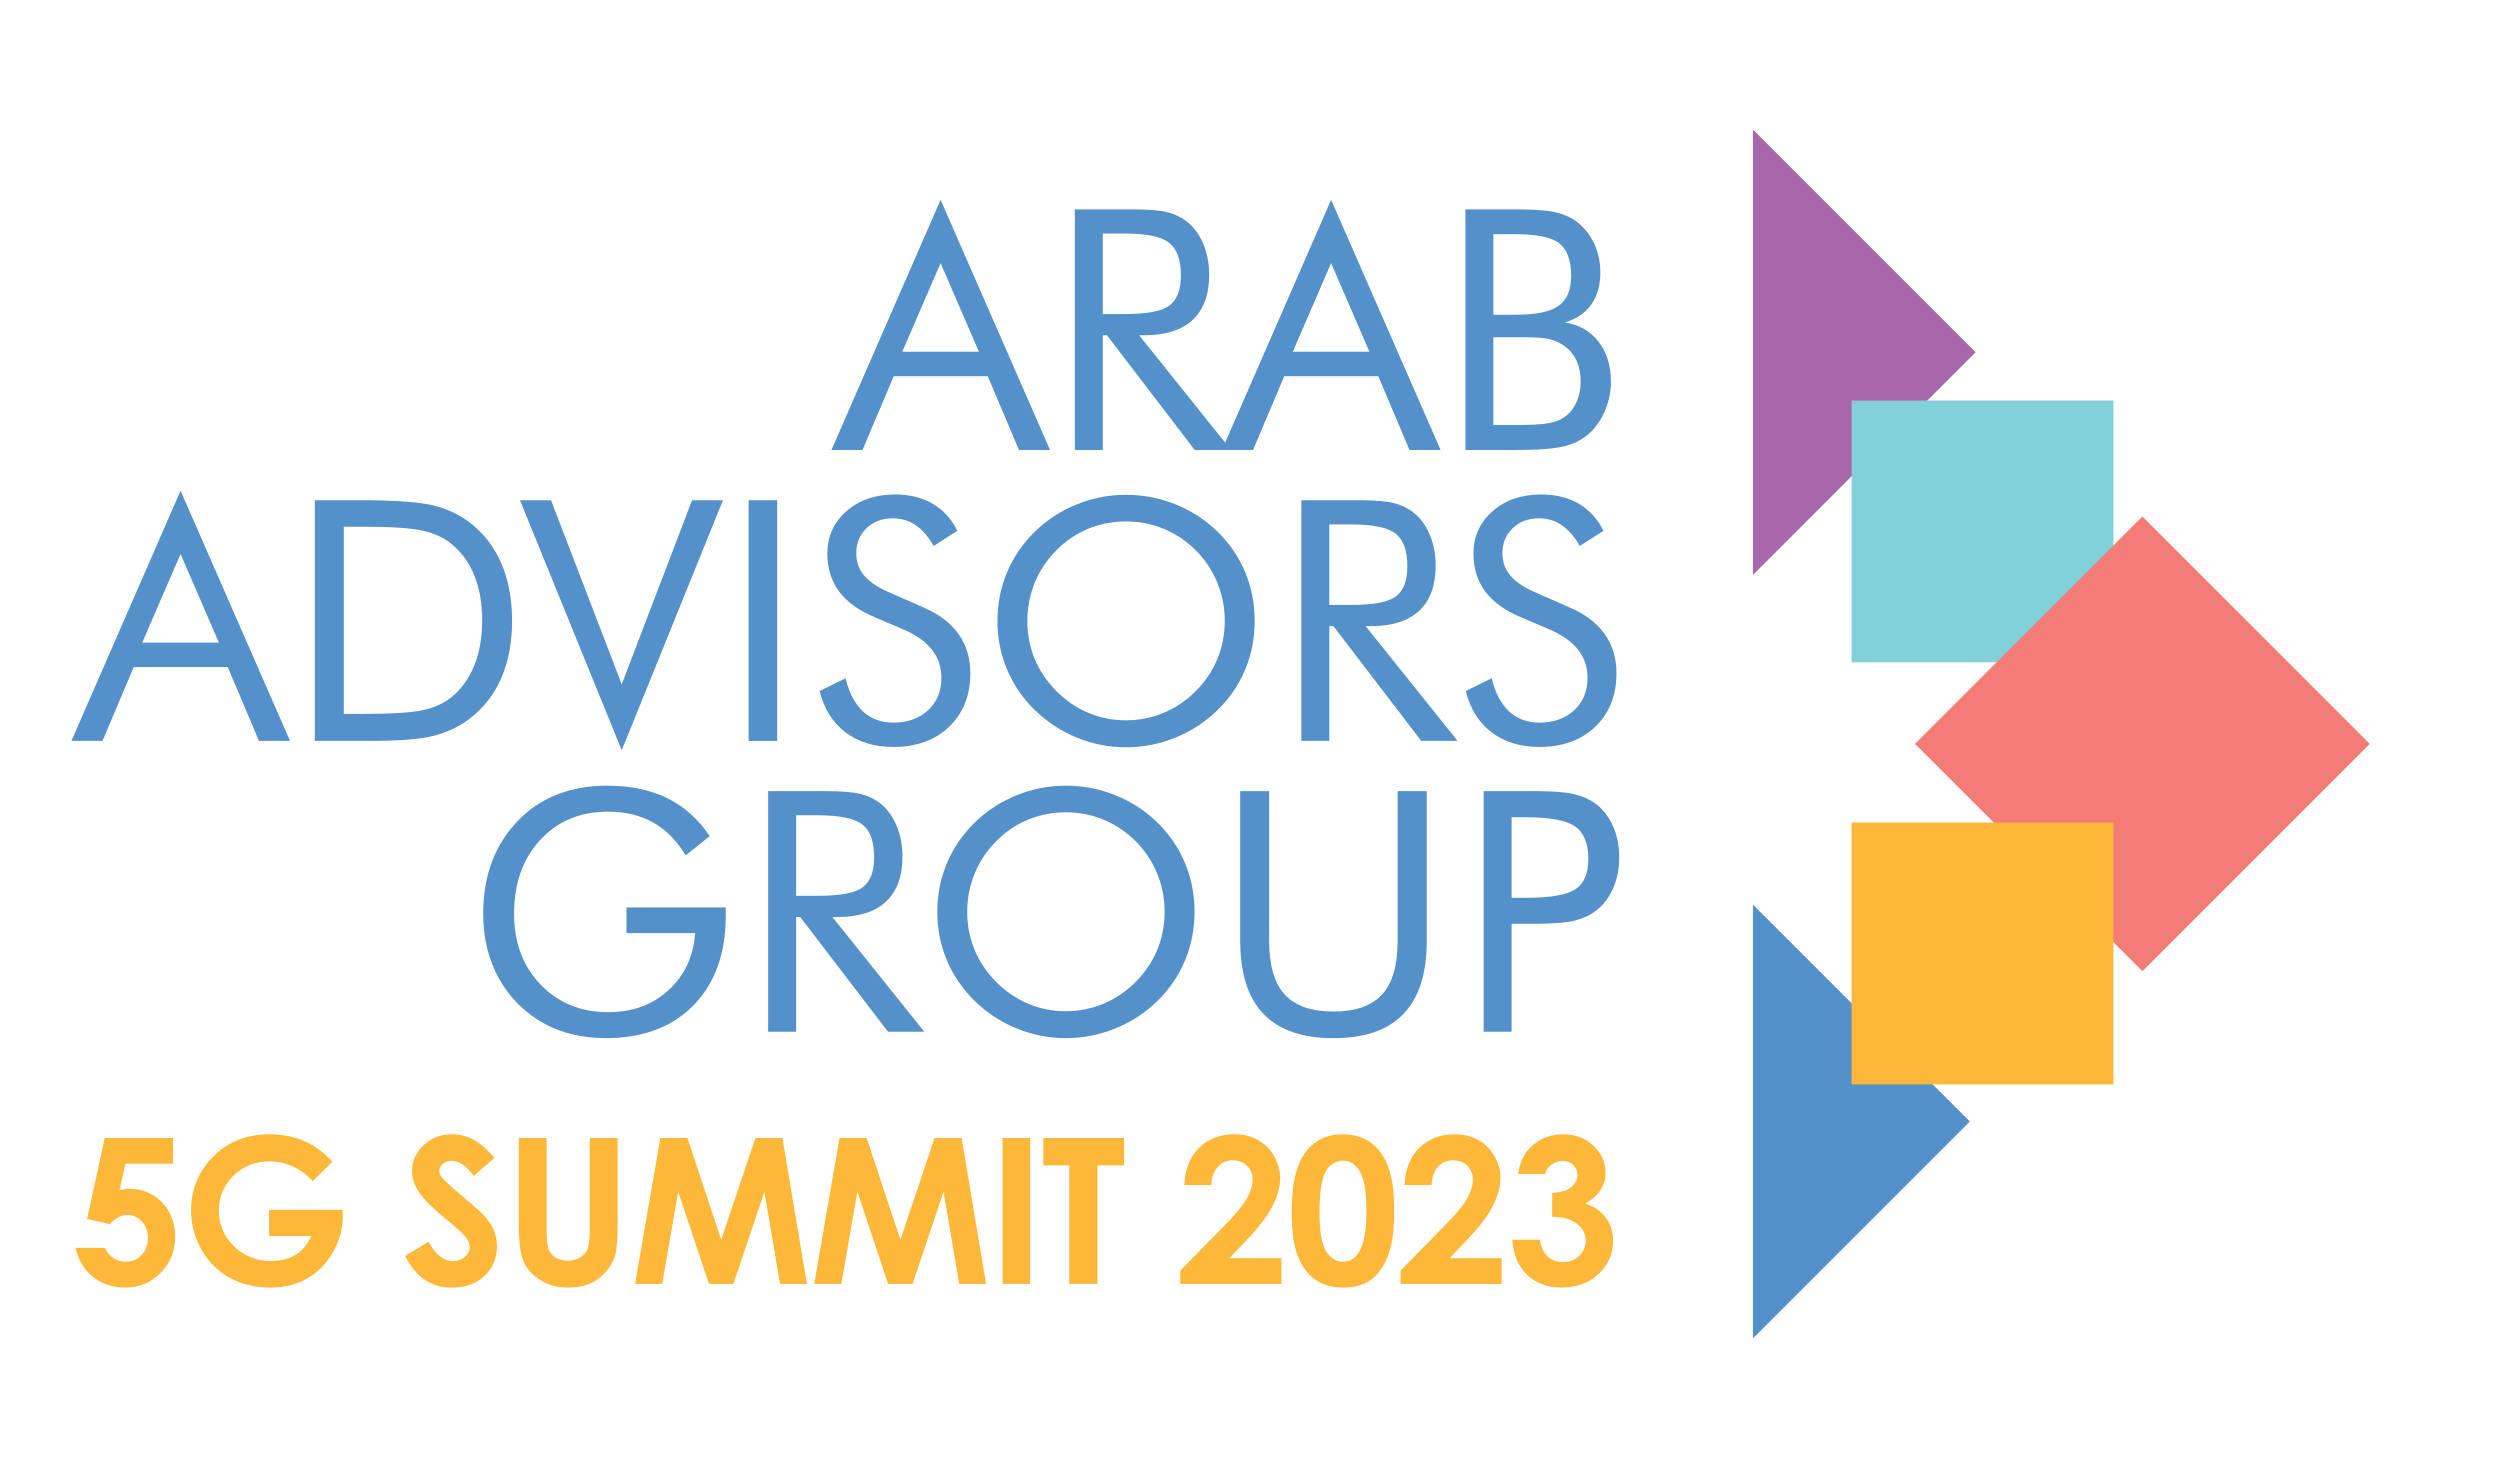 <?xml version="1.0" encoding="UTF-8" standalone="no"?>
<svg
   xmlns:dc="http://purl.org/dc/elements/1.1/"
   xmlns:cc="http://creativecommons.org/ns#"
   xmlns:rdf="http://www.w3.org/1999/02/22-rdf-syntax-ns#"
   xmlns:svg="http://www.w3.org/2000/svg"
   xmlns="http://www.w3.org/2000/svg"
   viewBox="0 0 296.225 175.765"
   height="175.765"
   width="296.225"
   xml:space="preserve"
   id="svg2"
   version="1.1"><defs
     id="defs6"><clipPath
       id="clipPath18"
       clipPathUnits="userSpaceOnUse"><path
         id="path16"
         d="M 0,131.824 H 222.169 V 0 H 0 Z" /></clipPath><clipPath
       id="clipPath72"
       clipPathUnits="userSpaceOnUse"><path
         id="path70"
         d="m 155.819,6.722 h 60.055 v 118.38 h -60.055 z" /></clipPath><clipPath
       id="clipPath80"
       clipPathUnits="userSpaceOnUse"><path
         id="path78"
         d="m 136.026,120.339 h 39.585 V 80.751 h -39.585 z" /></clipPath><clipPath
       id="clipPath84"
       clipPathUnits="userSpaceOnUse"><path
         id="path82"
         d="m 136.026,80.751 h 39.585 v 39.586 h -39.585 z" /></clipPath><clipPath
       id="clipPath104"
       clipPathUnits="userSpaceOnUse"><path
         id="path102"
         d="m 136.539,51.446 h 38.558 V 12.886 h -38.558 z" /></clipPath><clipPath
       id="clipPath108"
       clipPathUnits="userSpaceOnUse"><path
         id="path106"
         d="m 136.539,12.886 h 38.559 v 38.56 h -38.559 z" /></clipPath><clipPath
       id="clipPath128"
       clipPathUnits="userSpaceOnUse"><path
         id="path126"
         d="m 164.587,96.255 h 23.274 V 72.98 h -23.274 z" /></clipPath><clipPath
       id="clipPath132"
       clipPathUnits="userSpaceOnUse"><path
         id="path130"
         d="m 164.587,72.98 h 23.274 v 23.275 h -23.274 z" /></clipPath><clipPath
       id="clipPath150"
       clipPathUnits="userSpaceOnUse"><path
         id="path148"
         d="M 124.281,96.255 H 147.56 V 72.98 h -23.279 z" /></clipPath><clipPath
       id="clipPath154"
       clipPathUnits="userSpaceOnUse"><path
         id="path152"
         d="M 124.281,72.98 H 147.56 V 96.255 H 124.281 Z" /></clipPath><clipPath
       id="clipPath172"
       clipPathUnits="userSpaceOnUse"><path
         id="path170"
         d="m 101.296,87.05 h 39.801 v -39.8 h -39.801 z" /></clipPath><clipPath
       id="clipPath176"
       clipPathUnits="userSpaceOnUse"><path
         id="path174"
         d="m 101.296,47.25 h 39.801 v 39.799 h -39.801 z" /></clipPath><clipPath
       id="clipPath196"
       clipPathUnits="userSpaceOnUse"><path
         id="path194"
         d="M 170.227,85.946 H 210.65 V 45.523 h -40.423 z" /></clipPath><clipPath
       id="clipPath200"
       clipPathUnits="userSpaceOnUse"><path
         id="path198"
         d="M 170.227,45.523 H 210.65 V 85.946 H 170.227 Z" /></clipPath><clipPath
       id="clipPath220"
       clipPathUnits="userSpaceOnUse"><path
         id="path218"
         d="M 124.281,58.742 H 147.56 V 35.467 h -23.279 z" /></clipPath><clipPath
       id="clipPath224"
       clipPathUnits="userSpaceOnUse"><path
         id="path222"
         d="M 124.281,35.467 H 147.56 V 58.742 H 124.281 Z" /></clipPath><clipPath
       id="clipPath242"
       clipPathUnits="userSpaceOnUse"><path
         id="path240"
         d="m 164.587,58.742 h 23.274 V 35.467 h -23.274 z" /></clipPath><clipPath
       id="clipPath246"
       clipPathUnits="userSpaceOnUse"><path
         id="path244"
         d="m 164.587,35.467 h 23.274 v 23.275 h -23.274 z" /></clipPath><clipPath
       id="clipPath264"
       clipPathUnits="userSpaceOnUse"><path
         id="path262"
         d="M 0,131.824 H 222.169 V 0 H 0 Z" /></clipPath></defs><g
     transform="matrix(1.333,0,0,-1.333,0,175.765)"
     id="g10"><g
       id="g12"><g
         clip-path="url(#clipPath18)"
         id="g14"><g
           transform="translate(9.311,30.703)"
           id="g20"><path
             id="path22"
             style="fill:#fdb739;fill-opacity:1;fill-rule:nonzero;stroke:none"
             d="M 0,0 H 6.076 V -2.284 H 1.843 L 1.314,-4.639 c 0.147,0.041 0.291,0.072 0.432,0.093 0.141,0.021 0.276,0.031 0.405,0.031 1.176,0 2.154,-0.402 2.933,-1.204 0.779,-0.802 1.168,-1.83 1.168,-3.082 0,-1.264 -0.431,-2.329 -1.292,-3.197 -0.861,-0.867 -1.909,-1.3 -3.144,-1.3 -1.105,0 -2.054,0.314 -2.848,0.943 -0.794,0.629 -1.314,1.49 -1.561,2.584 H 0 c 0.2,-0.406 0.463,-0.713 0.789,-0.921 0.326,-0.209 0.687,-0.314 1.08,-0.314 0.547,0 1.011,0.197 1.394,0.591 0.382,0.394 0.573,0.9 0.573,1.517 0,0.6 -0.178,1.092 -0.534,1.477 -0.355,0.385 -0.786,0.578 -1.292,0.578 -0.27,0 -0.536,-0.068 -0.798,-0.203 C 0.951,-7.181 0.693,-7.384 0.441,-7.655 l -2.011,0.45 z" /></g><g
           transform="translate(29.542,28.587)"
           id="g24"><path
             id="path26"
             style="fill:#fdb739;fill-opacity:1;fill-rule:nonzero;stroke:none"
             d="m 0,0 -1.739,-1.719 c -1.1,1.164 -2.383,1.746 -3.848,1.746 -1.277,0 -2.346,-0.423 -3.208,-1.27 -0.862,-0.847 -1.293,-1.876 -1.293,-3.087 0,-1.252 0.447,-2.313 1.341,-3.183 0.895,-0.87 1.998,-1.305 3.311,-1.305 0.853,0 1.573,0.179 2.159,0.538 0.585,0.358 1.057,0.92 1.416,1.684 h -3.756 v 2.319 h 6.525 l 0.018,-0.547 c 0,-1.134 -0.294,-2.21 -0.882,-3.227 -0.588,-1.017 -1.349,-1.793 -2.284,-2.328 -0.935,-0.535 -2.031,-0.803 -3.289,-0.803 -1.346,0 -2.547,0.293 -3.602,0.878 -1.056,0.585 -1.89,1.418 -2.505,2.5 -0.614,1.081 -0.922,2.248 -0.922,3.501 0,1.716 0.568,3.21 1.703,4.48 1.346,1.51 3.098,2.266 5.255,2.266 1.129,0 2.184,-0.209 3.166,-0.626 C -1.605,1.464 -0.793,0.858 0,0" /></g><g
           transform="translate(43.945,28.94)"
           id="g28"><path
             id="path30"
             style="fill:#fdb739;fill-opacity:1;fill-rule:nonzero;stroke:none"
             d="m 0,0 -1.829,-1.614 c -0.642,0.894 -1.296,1.341 -1.961,1.341 -0.324,0 -0.589,-0.087 -0.795,-0.261 -0.207,-0.173 -0.31,-0.369 -0.31,-0.586 0,-0.217 0.074,-0.423 0.222,-0.617 0.2,-0.259 0.803,-0.815 1.81,-1.667 0.943,-0.788 1.514,-1.284 1.714,-1.491 0.501,-0.505 0.856,-0.989 1.065,-1.45 0.209,-0.462 0.313,-0.966 0.313,-1.512 0,-1.064 -0.368,-1.944 -1.104,-2.637 -0.735,-0.694 -1.694,-1.041 -2.877,-1.041 -0.924,0 -1.729,0.226 -2.415,0.679 -0.686,0.453 -1.272,1.164 -1.761,2.134 l 2.075,1.253 c 0.625,-1.147 1.343,-1.72 2.156,-1.72 0.424,0 0.78,0.124 1.068,0.37 0.289,0.247 0.433,0.532 0.433,0.856 0,0.294 -0.109,0.588 -0.327,0.881 -0.218,0.294 -0.698,0.744 -1.44,1.35 -1.413,1.152 -2.326,2.042 -2.738,2.668 -0.412,0.626 -0.618,1.25 -0.618,1.874 0,0.899 0.342,1.67 1.028,2.315 0.686,0.643 1.532,0.965 2.539,0.965 0.647,0 1.264,-0.15 1.849,-0.45 C -1.317,1.34 -0.683,0.793 0,0" /></g><g
           transform="translate(46.115,30.703)"
           id="g32"><path
             id="path34"
             style="fill:#fdb739;fill-opacity:1;fill-rule:nonzero;stroke:none"
             d="m 0,0 h 2.478 v -8.389 c 0,-0.722 0.063,-1.233 0.189,-1.533 0.127,-0.299 0.335,-0.539 0.626,-0.718 0.291,-0.179 0.643,-0.269 1.054,-0.269 0.435,0 0.81,0.1 1.125,0.3 0.314,0.2 0.532,0.454 0.653,0.762 0.12,0.308 0.18,0.897 0.18,1.767 V 0 h 2.478 v -7.734 c 0,-1.305 -0.074,-2.21 -0.22,-2.716 -0.147,-0.506 -0.428,-0.994 -0.843,-1.464 -0.414,-0.47 -0.892,-0.819 -1.432,-1.045 -0.541,-0.226 -1.17,-0.339 -1.888,-0.339 -0.941,0 -1.759,0.215 -2.456,0.648 -0.696,0.432 -1.194,0.973 -1.494,1.622 C 0.15,-10.378 0,-9.28 0,-7.734 Z" /></g><g
           transform="translate(58.698,30.703)"
           id="g36"><path
             id="path38"
             style="fill:#fdb739;fill-opacity:1;fill-rule:nonzero;stroke:none"
             d="M 0,0 H 2.406 L 5.413,-9.048 8.447,0 h 2.405 l 2.176,-12.972 H 10.64 L 9.249,-4.78 6.493,-12.972 H 4.317 L 1.586,-4.78 0.162,-12.972 h -2.408 z" /></g><g
           transform="translate(74.625,30.703)"
           id="g40"><path
             id="path42"
             style="fill:#fdb739;fill-opacity:1;fill-rule:nonzero;stroke:none"
             d="M 0,0 H 2.406 L 5.413,-9.048 8.447,0 h 2.405 l 2.176,-12.972 H 10.64 L 9.249,-4.78 6.493,-12.972 H 4.317 L 1.586,-4.78 0.162,-12.972 h -2.408 z" /></g><path
           id="path44"
           style="fill:#fdb739;fill-opacity:1;fill-rule:nonzero;stroke:none"
           d="M 89.118,30.703 H 91.57 V 17.731 h -2.452 z" /><g
           transform="translate(92.744,30.703)"
           id="g46"><path
             id="path48"
             style="fill:#fdb739;fill-opacity:1;fill-rule:nonzero;stroke:none"
             d="M 0,0 H 7.17 V -2.434 H 4.806 V -12.972 H 2.302 v 10.538 l -2.302,0 z" /></g><g
           transform="translate(107.676,26.523)"
           id="g50"><path
             id="path52"
             style="fill:#fdb739;fill-opacity:1;fill-rule:nonzero;stroke:none"
             d="m 0,0 h -2.408 c 0.065,1.399 0.504,2.5 1.319,3.303 0.814,0.802 1.859,1.203 3.135,1.203 0.787,0 1.483,-0.166 2.085,-0.498 C 4.734,3.676 5.216,3.197 5.578,2.571 5.939,1.945 6.12,1.308 6.12,0.662 6.12,-0.109 5.901,-0.937 5.462,-1.825 5.024,-2.713 4.223,-3.763 3.058,-4.974 L 1.603,-6.508 H 6.226 V -8.792 H -2.76 v 1.182 l 4.012,4.091 c 0.97,0.982 1.615,1.771 1.936,2.368 0.32,0.597 0.48,1.136 0.48,1.618 0,0.5 -0.166,0.913 -0.498,1.24 C 2.838,2.033 2.41,2.196 1.887,2.196 1.358,2.196 0.917,1.999 0.564,1.605 0.211,1.211 0.023,0.676 0,0" /></g><g
           transform="translate(119.393,28.684)"
           id="g54"><path
             id="path56"
             style="fill:#fdb739;fill-opacity:1;fill-rule:nonzero;stroke:none"
             d="m 0,0 c -0.417,0 -0.786,-0.134 -1.109,-0.401 -0.323,-0.268 -0.569,-0.728 -0.739,-1.38 -0.171,-0.653 -0.256,-1.608 -0.256,-2.866 0,-1.641 0.196,-2.774 0.586,-3.4 0.39,-0.626 0.896,-0.939 1.518,-0.939 0.598,0 1.073,0.297 1.425,0.891 0.429,0.717 0.643,1.916 0.643,3.597 0,1.706 -0.193,2.881 -0.576,3.528 C 1.107,-0.323 0.61,0 0,0 m -0.058,2.346 c 0.947,0 1.763,-0.233 2.448,-0.697 0.685,-0.464 1.214,-1.174 1.587,-2.129 0.374,-0.956 0.56,-2.286 0.56,-3.991 0,-1.723 -0.189,-3.063 -0.569,-4.021 -0.379,-0.959 -0.889,-1.663 -1.53,-2.112 -0.641,-0.45 -1.449,-0.675 -2.425,-0.675 -0.976,0 -1.796,0.226 -2.46,0.679 -0.665,0.453 -1.185,1.141 -1.561,2.064 -0.376,0.923 -0.565,2.237 -0.565,3.942 0,2.381 0.368,4.106 1.103,5.176 0.817,1.176 1.954,1.764 3.412,1.764" /></g><g
           transform="translate(127.256,26.523)"
           id="g58"><path
             id="path60"
             style="fill:#fdb739;fill-opacity:1;fill-rule:nonzero;stroke:none"
             d="m 0,0 h -2.408 c 0.065,1.399 0.504,2.5 1.319,3.303 0.814,0.802 1.859,1.203 3.135,1.203 0.787,0 1.483,-0.166 2.085,-0.498 C 4.734,3.676 5.216,3.197 5.578,2.571 5.939,1.945 6.12,1.308 6.12,0.662 6.12,-0.109 5.901,-0.937 5.462,-1.825 5.024,-2.713 4.223,-3.763 3.058,-4.974 L 1.603,-6.508 H 6.226 V -8.792 H -2.76 v 1.182 l 4.012,4.091 c 0.97,0.982 1.615,1.771 1.935,2.368 0.321,0.597 0.481,1.136 0.481,1.618 0,0.5 -0.166,0.913 -0.498,1.24 C 2.838,2.033 2.41,2.196 1.887,2.196 1.358,2.196 0.917,1.999 0.564,1.605 0.211,1.211 0.023,0.676 0,0" /></g><g
           transform="translate(137.328,27.502)"
           id="g62"><path
             id="path64"
             style="fill:#fdb739;fill-opacity:1;fill-rule:nonzero;stroke:none"
             d="m 0,0 h -2.373 c 0.124,0.958 0.468,1.729 1.032,2.311 0.788,0.811 1.778,1.216 2.972,1.216 1.064,0 1.956,-0.338 2.677,-1.014 0.72,-0.676 1.08,-1.478 1.08,-2.407 0,-0.576 -0.158,-1.103 -0.472,-1.579 -0.314,-0.476 -0.771,-0.861 -1.371,-1.155 0.788,-0.235 1.403,-0.645 1.847,-1.23 0.444,-0.585 0.666,-1.274 0.666,-2.068 0,-1.164 -0.429,-2.151 -1.287,-2.959 -0.859,-0.808 -1.952,-1.212 -3.281,-1.212 -1.258,0 -2.284,0.38 -3.077,1.142 -0.794,0.761 -1.229,1.797 -1.306,3.108 h 2.443 c 0.106,-0.67 0.34,-1.168 0.701,-1.494 0.362,-0.327 0.819,-0.49 1.372,-0.49 0.575,0 1.053,0.185 1.432,0.556 0.38,0.37 0.569,0.823 0.569,1.358 0,0.587 -0.255,1.084 -0.767,1.49 -0.511,0.406 -1.25,0.614 -2.213,0.626 v 2.116 c 0.593,0.048 1.036,0.14 1.327,0.278 0.291,0.138 0.517,0.328 0.679,0.569 0.162,0.241 0.242,0.497 0.242,0.767 0,0.353 -0.123,0.646 -0.37,0.878 C 2.275,1.039 1.952,1.155 1.552,1.155 1.199,1.155 0.878,1.048 0.591,0.833 0.302,0.619 0.105,0.341 0,0" /></g></g></g><g
       id="g66"><g
         clip-path="url(#clipPath72)"
         id="g68"><g
           id="g74"><g
             id="g76" /><g
             id="g96"><g
               id="g94"
               clip-path="url(#clipPath80)"><g
                 id="g92"><g
                   id="g90"
                   clip-path="url(#clipPath84)"><g
                     id="g88"
                     transform="translate(175.611,100.545)"><path
                       id="path86"
                       style="fill:#a867a8;fill-opacity:1;fill-rule:nonzero;stroke:none"
                       d="M 0,0 -19.792,-19.793 -39.585,0 -19.792,19.794 Z" /></g></g></g></g></g></g><g
           id="g98"><g
             id="g100" /><g
             id="g120"><g
               id="g118"
               clip-path="url(#clipPath104)"><g
                 id="g116"><g
                   id="g114"
                   clip-path="url(#clipPath108)"><g
                     id="g112"
                     transform="translate(175.097,32.166)"><path
                       id="path110"
                       style="fill:#5490ca;fill-opacity:1;fill-rule:nonzero;stroke:none"
                       d="M 0,0 -19.279,-19.28 -38.559,0 l 19.28,19.28 z" /></g></g></g></g></g></g><g
           id="g122"><g
             id="g124" /><g
             id="g142"><g
               id="g140"
               clip-path="url(#clipPath128)"><g
                 id="g138"><g
                   id="g136"
                   clip-path="url(#clipPath132)"><path
                     id="path134"
                     style="fill:#82d0da;fill-opacity:1;fill-rule:nonzero;stroke:none"
                     d="m 187.861,72.98 h -23.274 v 23.275 h 23.274 z" /></g></g></g></g></g><g
           id="g144"><g
             id="g146" /><g
             id="g164"><g
               id="g162"
               clip-path="url(#clipPath150)"><g
                 id="g160"><g
                   id="g158"
                   clip-path="url(#clipPath154)"><path
                     id="path156"
                     style="fill:#a1d9d6;fill-opacity:1;fill-rule:nonzero;stroke:none"
                     d="M 147.56,72.98 H 124.281 V 96.255 H 147.56 Z" /></g></g></g></g></g><g
           id="g166"><g
             id="g168" /><g
             id="g188"><g
               id="g186"
               clip-path="url(#clipPath172)"><g
                 id="g184"><g
                   id="g182"
                   clip-path="url(#clipPath176)"><g
                     id="g180"
                     transform="translate(141.097,67.149)"><path
                       id="path178"
                       style="fill:#f8a38f;fill-opacity:1;fill-rule:nonzero;stroke:none"
                       d="M 0,0 -19.903,-19.899 -39.801,0 -19.903,19.901 Z" /></g></g></g></g></g></g><g
           id="g190"><g
             id="g192" /><g
             id="g212"><g
               id="g210"
               clip-path="url(#clipPath196)"><g
                 id="g208"><g
                   id="g206"
                   clip-path="url(#clipPath200)"><g
                     id="g204"
                     transform="translate(210.65,65.735)"><path
                       id="path202"
                       style="fill:#f37c76;fill-opacity:1;fill-rule:nonzero;stroke:none"
                       d="M 0,0 -20.213,-20.212 -40.423,0 l 20.21,20.211 z" /></g></g></g></g></g></g><g
           id="g214"><g
             id="g216" /><g
             id="g234"><g
               id="g232"
               clip-path="url(#clipPath220)"><g
                 id="g230"><g
                   id="g228"
                   clip-path="url(#clipPath224)"><path
                     id="path226"
                     style="fill:#ffdf72;fill-opacity:1;fill-rule:nonzero;stroke:none"
                     d="M 147.56,35.467 H 124.281 V 58.742 H 147.56 Z" /></g></g></g></g></g><g
           id="g236"><g
             id="g238" /><g
             id="g256"><g
               id="g254"
               clip-path="url(#clipPath242)"><g
                 id="g252"><g
                   id="g250"
                   clip-path="url(#clipPath246)"><path
                     id="path248"
                     style="fill:#fdb739;fill-opacity:1;fill-rule:nonzero;stroke:none"
                     d="m 187.861,35.467 h -23.274 v 23.275 h 23.274 z" /></g></g></g></g></g></g></g><g
       id="g258"><g
         clip-path="url(#clipPath264)"
         id="g260"><g
           transform="translate(83.609,108.468)"
           id="g266"><path
             id="path268"
             style="fill:#5490ca;fill-opacity:1;fill-rule:nonzero;stroke:none"
             d="M 0,0 -3.405,-7.874 H 3.406 Z M 0,5.626 9.729,-16.611 H 6.968 l -2.778,6.56 h -8.354 l -2.777,-6.56 h -2.761 z" /></g><g
           transform="translate(98.027,111.098)"
           id="g270"><path
             id="path272"
             style="fill:#5490ca;fill-opacity:1;fill-rule:nonzero;stroke:none"
             d="m 0,0 v -7.159 h 1.944 c 1.987,0 3.317,0.256 3.988,0.767 0.674,0.513 1.01,1.404 1.01,2.682 0,1.373 -0.347,2.334 -1.039,2.885 C 5.211,-0.276 3.89,0 1.944,0 Z M -2.483,-19.24 V 2.147 h 5.028 c 1.429,0 2.48,-0.079 3.145,-0.24 C 6.358,1.746 6.945,1.471 7.453,1.081 8.086,0.585 8.576,-0.079 8.927,-0.911 9.279,-1.745 9.455,-2.668 9.455,-3.681 9.455,-5.435 8.964,-6.767 7.987,-7.677 7.006,-8.589 5.57,-9.043 3.683,-9.043 H 3.23 L 11.397,-19.24 H 8.17 L 0.368,-9.043 H 0 V -19.24 Z" /></g><g
           transform="translate(118.322,108.468)"
           id="g274"><path
             id="path276"
             style="fill:#5490ca;fill-opacity:1;fill-rule:nonzero;stroke:none"
             d="M 0,0 -3.406,-7.874 H 3.405 Z M 0,5.626 9.734,-16.611 H 6.968 l -2.775,6.56 h -8.357 l -2.775,-6.56 h -2.764 z" /></g><g
           transform="translate(132.746,101.879)"
           id="g278"><path
             id="path280"
             style="fill:#5490ca;fill-opacity:1;fill-rule:nonzero;stroke:none"
             d="m 0,0 v -7.803 h 1.973 c 1.354,0 2.328,0.055 2.926,0.162 0.601,0.106 1.08,0.292 1.439,0.556 0.44,0.311 0.785,0.744 1.039,1.299 0.254,0.555 0.379,1.17 0.379,1.842 0,0.778 -0.149,1.456 -0.452,2.029 C 7.003,-1.339 6.562,-0.89 5.988,-0.569 5.646,-0.366 5.252,-0.219 4.806,-0.132 4.356,-0.044 3.663,0 2.717,0 H 1.973 Z M 0,9.159 V 2.002 H 1.973 C 3.785,2.002 5.06,2.265 5.801,2.79 6.537,3.315 6.91,4.203 6.91,5.449 6.91,6.822 6.565,7.785 5.88,8.334 5.194,8.884 3.89,9.159 1.973,9.159 Z m -2.483,-19.181 v 21.388 h 4.456 c 1.567,0 2.722,-0.078 3.469,-0.241 C 6.187,10.965 6.825,10.69 7.362,10.3 8.042,9.793 8.573,9.143 8.947,8.349 9.323,7.556 9.51,6.687 9.51,5.743 9.51,4.612 9.241,3.667 8.699,2.907 8.159,2.147 7.371,1.617 6.338,1.314 7.607,1.12 8.605,0.554 9.344,-0.387 c 0.732,-0.941 1.103,-2.126 1.103,-3.557 0,-0.857 -0.158,-1.677 -0.47,-2.454 C 9.664,-7.178 9.233,-7.845 8.678,-8.4 8.074,-8.996 7.327,-9.413 6.44,-9.657 5.556,-9.902 4.065,-10.022 1.973,-10.022 Z" /></g><g
           transform="translate(16.05,82.613)"
           id="g282"><path
             id="path284"
             style="fill:#5490ca;fill-opacity:1;fill-rule:nonzero;stroke:none"
             d="m 0,0 -3.406,-7.875 h 6.811 z m 0,5.625 9.731,-22.237 h -2.76 l -2.778,6.561 h -8.355 l -2.777,-6.561 H -9.7 Z" /></g><g
           transform="translate(30.558,68.396)"
           id="g286"><path
             id="path288"
             style="fill:#5490ca;fill-opacity:1;fill-rule:nonzero;stroke:none"
             d="m 0,0 h 1.622 c 2.629,0 4.45,0.116 5.462,0.345 1.013,0.23 1.856,0.62 2.528,1.175 0.878,0.73 1.546,1.673 2.004,2.827 0.458,1.154 0.686,2.476 0.686,3.967 0,1.5 -0.228,2.817 -0.68,3.953 -0.453,1.134 -1.123,2.072 -2.01,2.813 -0.672,0.563 -1.527,0.965 -2.563,1.204 -1.038,0.238 -2.847,0.358 -5.427,0.358 H 0 Z m -2.574,-2.396 v 21.39 h 4.108 c 3.038,0 5.18,-0.155 6.423,-0.461 1.24,-0.306 2.329,-0.82 3.265,-1.54 1.226,-0.945 2.157,-2.154 2.79,-3.624 0.633,-1.471 0.948,-3.164 0.948,-5.085 0,-1.909 -0.312,-3.595 -0.943,-5.061 C 13.39,1.756 12.457,0.553 11.222,-0.395 10.286,-1.115 9.22,-1.629 8.03,-1.935 6.833,-2.245 4.978,-2.396 2.454,-2.396 h -0.92 z" /></g><g
           transform="translate(55.265,65.167)"
           id="g290"><path
             id="path292"
             style="fill:#5490ca;fill-opacity:1;fill-rule:nonzero;stroke:none"
             d="m 0,0 -9.046,22.223 h 2.763 L 0,5.861 6.253,22.223 h 2.746 z" /></g><path
           id="path294"
           style="fill:#5490ca;fill-opacity:1;fill-rule:nonzero;stroke:none"
           d="m 66.543,87.39 h 2.542 V 66 h -2.542 z" /><g
           transform="translate(82.043,77.88)"
           id="g296"><path
             id="path298"
             style="fill:#5490ca;fill-opacity:1;fill-rule:nonzero;stroke:none"
             d="m 0,0 c 1.395,-0.595 2.445,-1.383 3.151,-2.368 0.703,-0.982 1.059,-2.15 1.059,-3.49 0,-1.968 -0.627,-3.554 -1.879,-4.76 -1.251,-1.2 -2.909,-1.801 -4.975,-1.801 -1.687,0 -3.099,0.43 -4.237,1.291 -1.141,0.864 -1.908,2.089 -2.308,3.677 l 2.308,1.14 c 0.313,-1.297 0.826,-2.278 1.541,-2.947 0.717,-0.665 1.613,-0.999 2.696,-0.999 1.278,0 2.311,0.368 3.099,1.103 0.788,0.736 1.182,1.691 1.182,2.871 0,0.953 -0.274,1.785 -0.826,2.492 -0.551,0.705 -1.38,1.302 -2.489,1.789 l -2.603,1.109 c -1.421,0.595 -2.48,1.36 -3.177,2.295 -0.695,0.935 -1.042,2.056 -1.042,3.36 0,1.519 0.563,2.777 1.692,3.769 1.132,0.995 2.571,1.491 4.325,1.491 1.286,0 2.401,-0.274 3.34,-0.818 0.94,-0.546 1.67,-1.349 2.198,-2.41 L 0.951,5.449 c -0.476,0.827 -1.013,1.444 -1.608,1.849 -0.595,0.403 -1.266,0.605 -2.016,0.605 -0.954,0 -1.737,-0.292 -2.343,-0.877 -0.61,-0.583 -0.913,-1.328 -0.913,-2.235 0,-0.759 0.23,-1.416 0.7,-1.971 0.467,-0.557 1.193,-1.048 2.176,-1.476 z" /></g><g
           transform="translate(100.093,67.828)"
           id="g300"><path
             id="path302"
             style="fill:#5490ca;fill-opacity:1;fill-rule:nonzero;stroke:none"
             d="M 0,0 C 1.17,0 2.285,0.221 3.341,0.665 4.4,1.11 5.352,1.754 6.201,2.601 7.038,3.438 7.677,4.387 8.115,5.45 c 0.441,1.059 0.66,2.187 0.66,3.375 0,1.198 -0.222,2.337 -0.666,3.417 C 7.666,13.324 7.03,14.279 6.201,15.106 5.364,15.944 4.416,16.584 3.355,17.021 2.3,17.459 1.179,17.678 0,17.678 c -1.187,0 -2.314,-0.219 -3.379,-0.657 C -4.438,16.584 -5.381,15.944 -6.2,15.106 -7.038,14.26 -7.674,13.3 -8.115,12.229 -8.553,11.157 -8.771,10.023 -8.771,8.825 c 0,-1.188 0.215,-2.31 0.647,-3.362 C -7.688,4.413 -7.047,3.458 -6.2,2.601 -5.343,1.743 -4.386,1.095 -3.341,0.657 -2.293,0.22 -1.178,0 0,0 M 11.433,8.825 C 11.433,7.296 11.153,5.854 10.586,4.5 10.021,3.146 9.198,1.943 8.115,0.891 7.032,-0.161 5.787,-0.972 4.38,-1.541 2.97,-2.113 1.512,-2.397 0,-2.397 c -1.512,0 -2.964,0.284 -4.362,0.856 -1.398,0.569 -2.638,1.38 -3.724,2.432 -1.091,1.062 -1.919,2.27 -2.489,3.624 -0.571,1.354 -0.855,2.791 -0.855,4.31 0,1.529 0.284,2.973 0.855,4.332 0.57,1.359 1.398,2.568 2.489,3.63 1.074,1.041 2.312,1.846 3.715,2.411 1.404,0.565 2.859,0.847 4.371,0.847 1.521,0 2.985,-0.282 4.392,-0.847 1.409,-0.565 2.65,-1.37 3.723,-2.411 1.083,-1.052 1.906,-2.257 2.471,-3.616 0.567,-1.359 0.847,-2.807 0.847,-4.346" /></g><g
           transform="translate(118.162,85.243)"
           id="g304"><path
             id="path306"
             style="fill:#5490ca;fill-opacity:1;fill-rule:nonzero;stroke:none"
             d="m 0,0 v -7.159 h 1.94 c 1.988,0 3.315,0.255 3.99,0.766 0.674,0.512 1.006,1.405 1.006,2.682 0,1.373 -0.344,2.335 -1.036,2.885 C 5.209,-0.277 3.887,0 1.94,0 Z m -2.486,-19.243 v 21.39 h 5.028 c 1.43,0 2.479,-0.08 3.145,-0.241 0.668,-0.161 1.255,-0.436 1.759,-0.827 0.639,-0.495 1.13,-1.16 1.483,-1.992 0.35,-0.834 0.525,-1.756 0.525,-2.77 0,-1.753 -0.49,-3.085 -1.467,-3.995 C 7.003,-8.59 5.571,-9.043 3.682,-9.043 H 3.228 l 8.17,-10.2 H 8.17 l -7.806,10.2 H 0 v -10.2 z" /></g><g
           transform="translate(139.478,77.88)"
           id="g308"><path
             id="path310"
             style="fill:#5490ca;fill-opacity:1;fill-rule:nonzero;stroke:none"
             d="m 0,0 c 1.392,-0.595 2.442,-1.383 3.148,-2.368 0.709,-0.982 1.062,-2.15 1.062,-3.49 0,-1.968 -0.627,-3.554 -1.878,-4.76 -1.252,-1.2 -2.913,-1.801 -4.976,-1.801 -1.683,0 -3.096,0.43 -4.236,1.291 -1.139,0.864 -1.909,2.089 -2.309,3.677 l 2.309,1.14 c 0.312,-1.297 0.825,-2.278 1.54,-2.947 0.718,-0.665 1.616,-0.999 2.696,-0.999 1.279,0 2.309,0.368 3.1,1.103 0.787,0.736 1.181,1.691 1.181,2.871 0,0.953 -0.275,1.785 -0.826,2.492 -0.548,0.705 -1.38,1.302 -2.489,1.789 l -2.602,1.109 c -1.419,0.595 -2.481,1.36 -3.175,2.295 -0.698,0.935 -1.045,2.056 -1.045,3.36 0,1.519 0.563,2.777 1.692,3.769 1.132,0.995 2.574,1.491 4.325,1.491 1.287,0 2.398,-0.274 3.341,-0.818 C 1.794,8.658 2.527,7.855 3.055,6.794 L 0.952,5.449 c -0.476,0.827 -1.016,1.444 -1.609,1.849 -0.595,0.403 -1.266,0.605 -2.016,0.605 -0.954,0 -1.736,-0.292 -2.343,-0.877 -0.61,-0.583 -0.913,-1.328 -0.913,-2.235 0,-0.759 0.233,-1.416 0.7,-1.971 0.467,-0.557 1.193,-1.048 2.177,-1.476 z" /></g><g
           transform="translate(55.688,51.19)"
           id="g312"><path
             id="path314"
             style="fill:#5490ca;fill-opacity:1;fill-rule:nonzero;stroke:none"
             d="m 0,0 h 8.824 v -0.714 c 0,-3.372 -0.954,-6.031 -2.863,-7.977 -1.908,-1.949 -4.514,-2.922 -7.814,-2.922 -1.007,0 -1.961,0.108 -2.875,0.32 -0.91,0.212 -1.75,0.525 -2.517,0.936 -1.754,0.962 -3.108,2.294 -4.062,3.996 -0.954,1.698 -1.43,3.63 -1.43,5.792 0,1.782 0.283,3.393 0.852,4.828 0.569,1.437 1.43,2.7 2.58,3.79 0.962,0.917 2.083,1.609 3.358,2.076 1.279,0.466 2.69,0.703 4.237,0.703 2.057,0 3.84,-0.374 5.349,-1.12 C 5.147,8.964 6.399,7.841 7.394,6.341 L 5.261,4.633 c -0.77,1.293 -1.73,2.265 -2.88,2.915 -1.147,0.646 -2.483,0.971 -4.004,0.971 -2.482,0 -4.499,-0.839 -6.045,-2.514 -1.55,-1.674 -2.323,-3.866 -2.323,-6.574 0,-2.553 0.785,-4.645 2.358,-6.283 1.572,-1.636 3.574,-2.455 6.01,-2.455 2.145,0 3.928,0.651 5.355,1.951 1.427,1.301 2.221,2.992 2.375,5.079 l -6.107,0 z" /></g><g
           transform="translate(70.768,59.386)"
           id="g316"><path
             id="path318"
             style="fill:#5490ca;fill-opacity:1;fill-rule:nonzero;stroke:none"
             d="m 0,0 v -7.159 h 1.94 c 1.987,0 3.318,0.257 3.989,0.767 0.672,0.512 1.007,1.405 1.007,2.68 0,1.373 -0.344,2.335 -1.036,2.886 C 5.208,-0.276 3.89,0 1.94,0 Z M -2.486,-19.241 V 2.148 H 2.542 C 3.971,2.148 5.022,2.066 5.69,1.907 6.355,1.745 6.942,1.471 7.45,1.082 8.083,0.585 8.573,-0.079 8.926,-0.913 9.276,-1.745 9.452,-2.668 9.452,-3.683 9.452,-5.435 8.961,-6.767 7.984,-7.677 7.003,-8.589 5.57,-9.043 3.68,-9.043 H 3.224 l 8.168,-10.198 H 8.167 L 0.365,-9.043 H 0 v -10.198 z" /></g><g
           transform="translate(94.748,41.971)"
           id="g320"><path
             id="path322"
             style="fill:#5490ca;fill-opacity:1;fill-rule:nonzero;stroke:none"
             d="m 0,0 c 1.17,0 2.282,0.222 3.341,0.667 1.056,0.442 2.011,1.087 2.86,1.934 0.838,0.839 1.476,1.788 1.914,2.849 0.438,1.06 0.659,2.186 0.659,3.376 0,1.197 -0.221,2.337 -0.665,3.418 -0.443,1.083 -1.079,2.037 -1.908,2.862 -0.838,0.839 -1.789,1.478 -2.845,1.916 -1.06,0.439 -2.177,0.657 -3.356,0.657 -1.191,0 -2.317,-0.218 -3.379,-0.657 -1.062,-0.438 -2.002,-1.077 -2.822,-1.916 -0.838,-0.847 -1.476,-1.804 -1.914,-2.875 -0.437,-1.072 -0.659,-2.208 -0.659,-3.405 0,-1.19 0.219,-2.309 0.65,-3.361 0.435,-1.051 1.077,-2.006 1.923,-2.864 0.858,-0.857 1.812,-1.505 2.86,-1.945 C -2.293,0.22 -1.182,0 0,0 M 11.433,8.826 C 11.433,7.297 11.15,5.854 10.584,4.501 10.021,3.146 9.195,1.944 8.115,0.892 7.033,-0.16 5.786,-0.972 4.38,-1.539 2.971,-2.11 1.511,-2.394 0,-2.394 c -1.511,0 -2.964,0.284 -4.362,0.855 -1.401,0.567 -2.641,1.379 -3.723,2.431 -1.092,1.062 -1.924,2.269 -2.493,3.624 -0.568,1.355 -0.852,2.789 -0.852,4.31 0,1.528 0.284,2.971 0.852,4.331 0.569,1.359 1.401,2.568 2.493,3.632 1.073,1.04 2.311,1.845 3.714,2.41 1.403,0.565 2.86,0.848 4.371,0.848 1.521,0 2.985,-0.283 4.392,-0.848 1.409,-0.565 2.649,-1.37 3.723,-2.41 1.08,-1.055 1.906,-2.259 2.469,-3.617 0.566,-1.359 0.849,-2.806 0.849,-4.346" /></g><g
           transform="translate(110.242,61.535)"
           id="g324"><path
             id="path326"
             style="fill:#5490ca;fill-opacity:1;fill-rule:nonzero;stroke:none"
             d="m 0,0 h 2.571 v -13.311 c 0,-2.161 0.461,-3.75 1.38,-4.762 0.919,-1.012 2.363,-1.52 4.333,-1.52 1.967,0 3.411,0.508 4.331,1.52 0.921,1.012 1.38,2.601 1.38,4.762 V 0 h 2.588 v -13.311 c 0,-2.893 -0.686,-5.056 -2.069,-6.492 -1.377,-1.439 -3.455,-2.158 -6.23,-2.158 -2.766,0 -4.838,0.719 -6.215,2.158 C 0.689,-18.367 0,-16.204 0,-13.311 Z" /></g><g
           transform="translate(134.365,52.051)"
           id="g328"><path
             id="path330"
             style="fill:#5490ca;fill-opacity:1;fill-rule:nonzero;stroke:none"
             d="M 0,0 H 1.287 C 3.47,0 4.937,0.257 5.69,0.769 6.446,1.279 6.822,2.174 6.822,3.45 6.822,4.813 6.437,5.773 5.661,6.328 4.888,6.882 3.428,7.161 1.287,7.161 H 0 Z m 0,-2.307 v -9.599 H -2.483 V 9.483 h 4.485 c 1.567,0 2.723,-0.081 3.46,-0.246 C 6.204,9.069 6.849,8.797 7.394,8.417 8.074,7.929 8.608,7.262 8.994,6.415 9.378,5.568 9.568,4.626 9.568,3.595 9.568,2.563 9.378,1.624 8.994,0.776 8.608,-0.071 8.074,-0.739 7.394,-1.226 6.849,-1.617 6.207,-1.894 5.474,-2.059 4.736,-2.225 3.577,-2.307 2.002,-2.307 H 1.287 Z" /></g></g></g></g></svg>